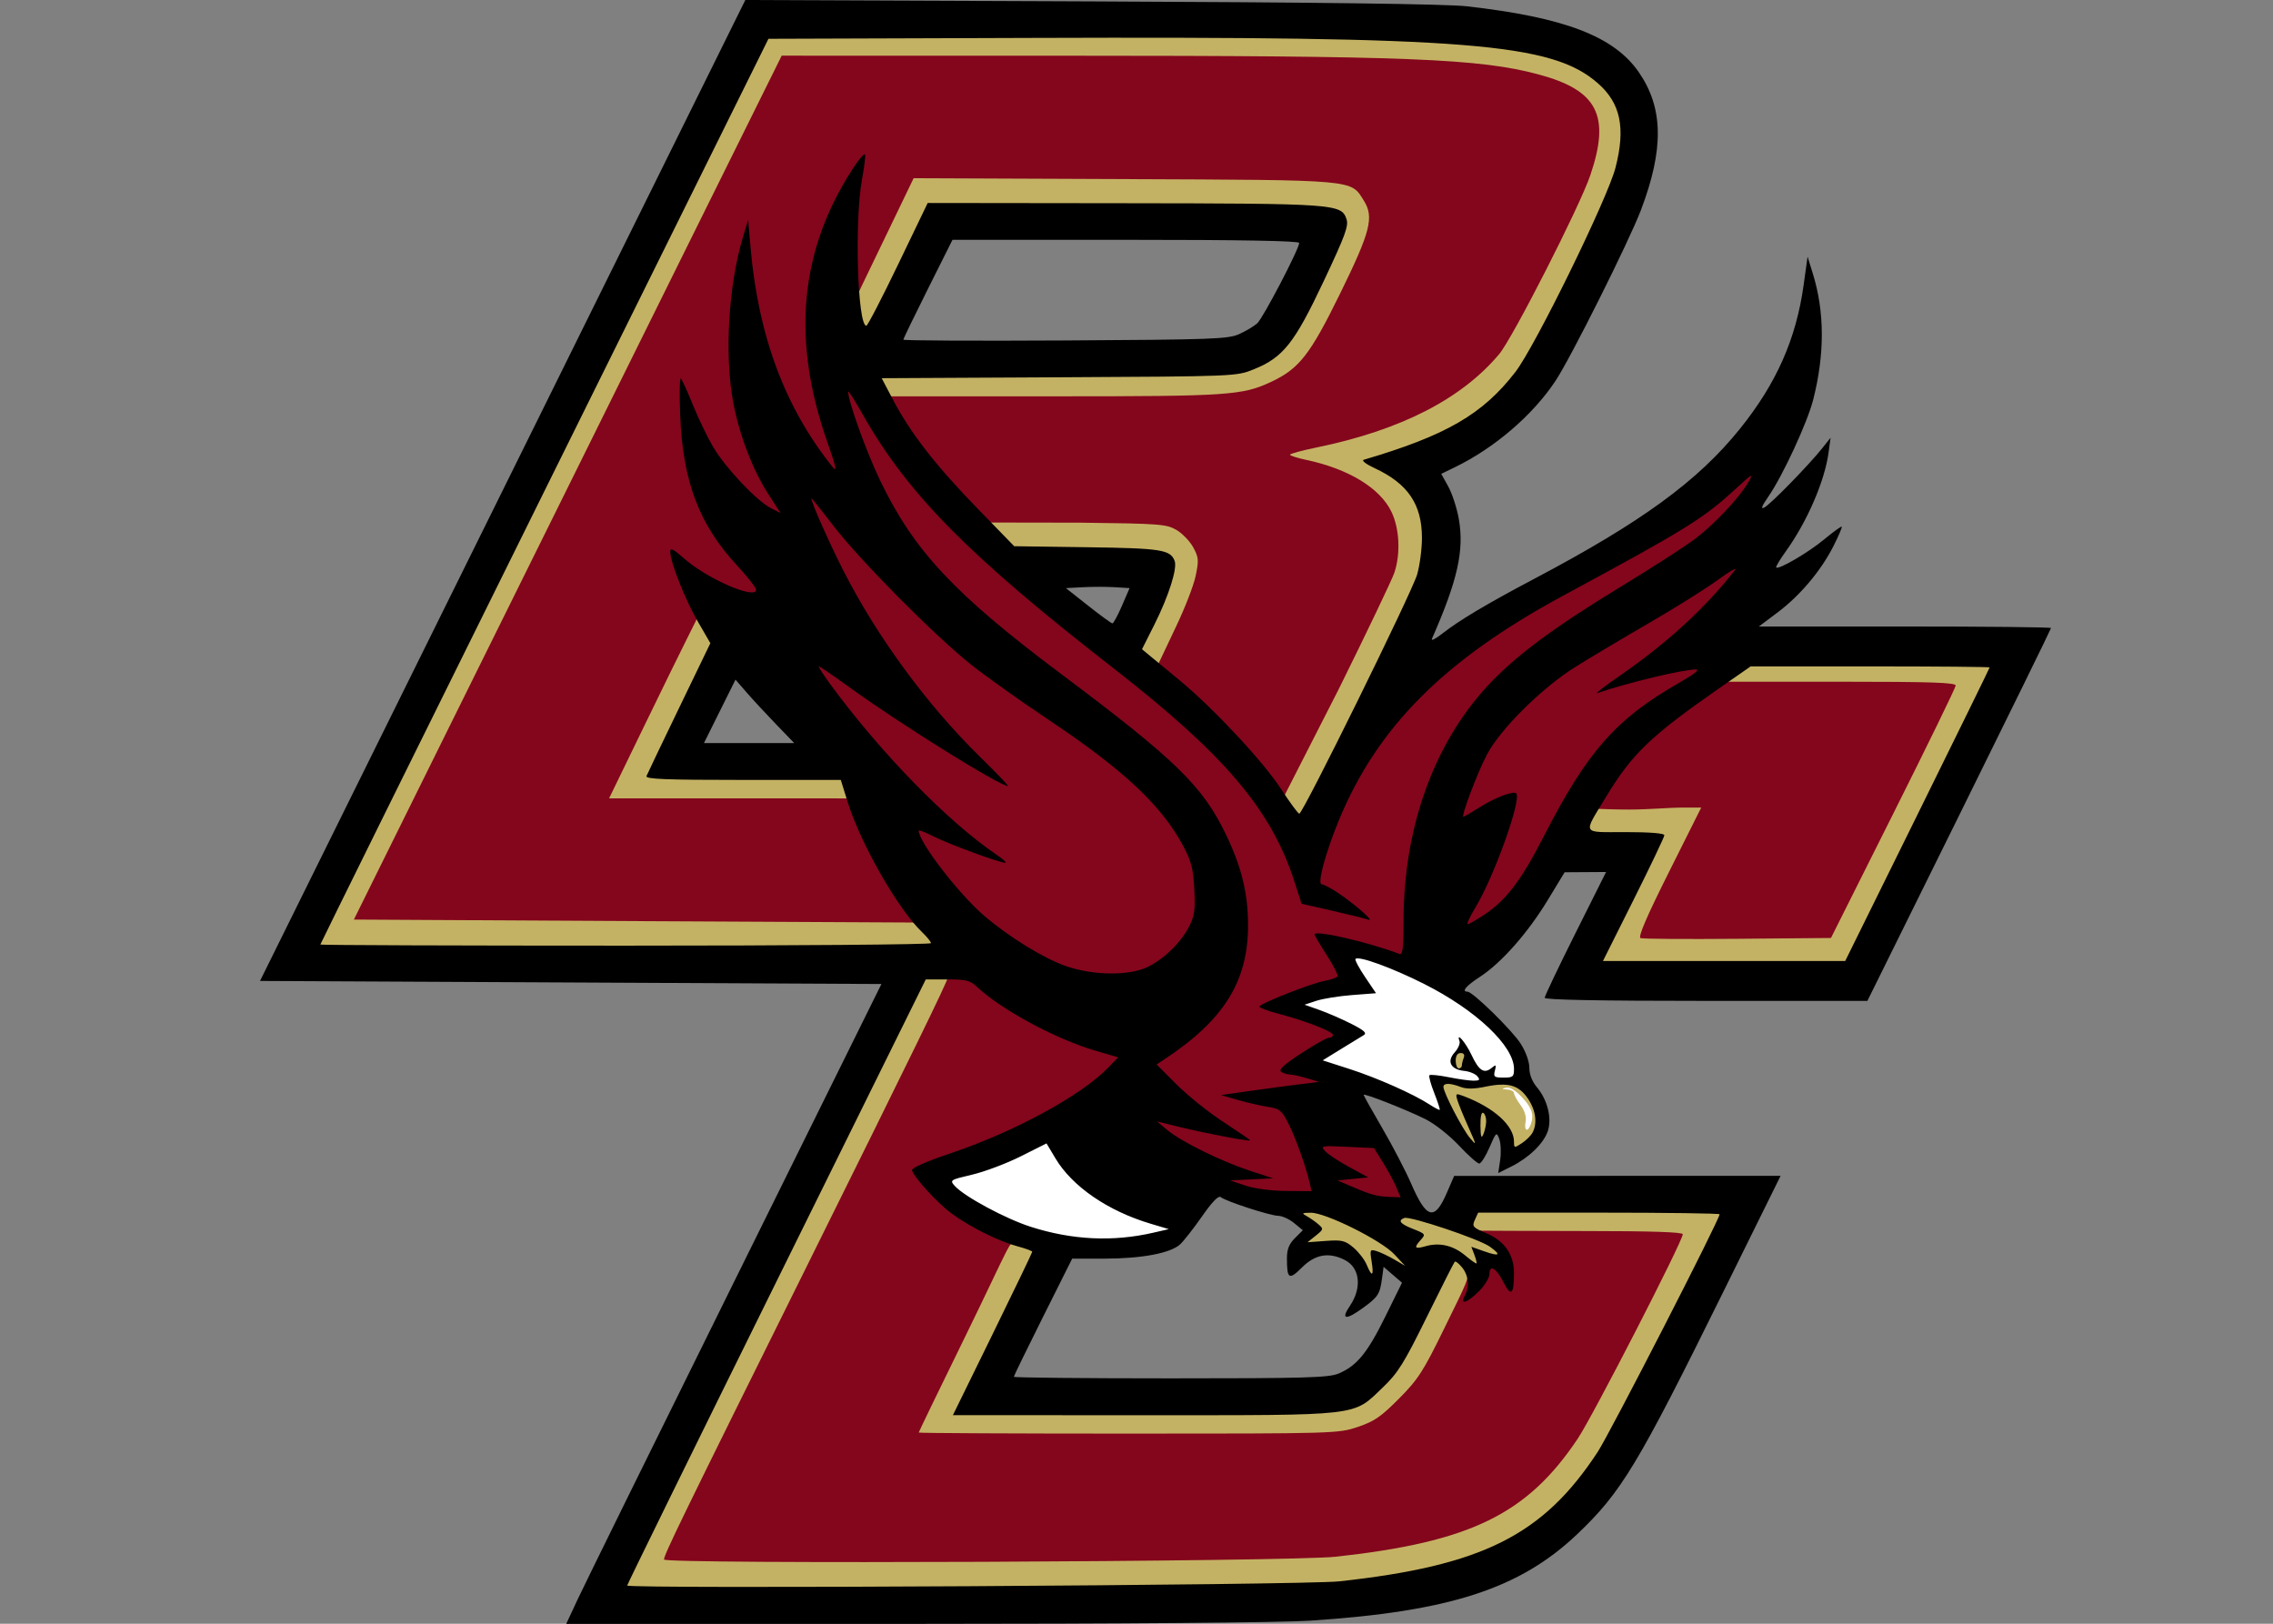<?xml version="1.0" encoding="UTF-8" standalone="no"?>
<!-- Created with Inkscape (http://www.inkscape.org/) -->

<svg
   xmlns:dc="http://purl.org/dc/elements/1.1/"
   xmlns:cc="http://creativecommons.org/ns#"
   xmlns:rdf="http://www.w3.org/1999/02/22-rdf-syntax-ns#"
   xmlns:svg="http://www.w3.org/2000/svg"
   xmlns="http://www.w3.org/2000/svg"
   version="1.0"
   width="280"
   height="200"
   id="svg3864">
  <rect width="100%" height="100%" fill="#808080" stroke="none"/>
  <defs
     id="defs3867" />
  <g
     transform="matrix(0.378,0,0,0.378,-346.099,-0.324)"
     id="g4632">
    <path
       d="m 1126.474,511.928 c 32.547,-63.729 68.5,-130.847 97.131,-196.327 l 59.51,29.305 c -9.127,16.96 -49.761,31.36 -67.588,37.542 l 31.788,22.47 c -8.374,19.536 -19.465,38.915 -28.149,60.567 l 134.518,-0.607 c 14.649,-4.909 20.628,-12.475 27.047,-25.573 4.652,-9.169 9.24,-20.1 11.593,-23.22 1.678,-2.225 4.573,-1.865 7.044,-2.644 3.938,-1.242 6.068,-0.579 7.58,3.602 0.76,-3.24 1.244,-6.13 -1.625,-9.423 l -12.106,-7.427 40.194,-0.816 c 16.274,0 28.229,1.588 33.668,2.682 -1.853,3.347 -30.119,61.642 -34.602,68.413 -17.779,26.86 -37.983,37.154 -90.17,40.422 -18.826,1.179 -204.956,1.104 -215.833,1.033 z m 222.375,-126.682 4.678,-2.746 -10.202,-9.453 21.243,-1.038 c 2.492,4.925 7.853,15.12 9.695,20.335 -6.516,1.464 -21.027,-3.589 -25.414,-7.098 z m -38.27,-0.13 10.621,-1.385 c -14.879,-4.878 -21.784,-8.861 -32.603,-20.687 8.307,1.396 20.637,6.592 25.56,5.554 l -26.4,-21.65 c 31.632,-18.6 34.551,-41.903 24.113,-73.35 -5.731,-14.141 -17.363,-26.246 -53.252,-52.967 -27.422,-20.416 -39.194,-31.463 -50.231,-48.227 -6.184,-9.392 -19.16,-39.177 -20.98,-52.108 8.494,10.105 22.394,44.335 86.75,90.735 26.875,23.541 46.059,30.932 67.936,80.623 4.059,2.682 7.974,4.336 12.448,5.221 -3.078,-3.678 -7.722,-4.376 -11.613,-10.258 0,-2.723 4.919,-19.417 8.624,-27.066 17.496,-35.034 54.006,-56.828 87.147,-75.699 11.292,-4.598 33.448,-26.338 55.748,-34.179 -19.104,38.441 -87.116,53.845 -110.447,105.805 -6.685,18.528 -13.806,39.784 -7.505,58.619 l -28.353,-5.172 c 1.876,3.464 7.274,12.359 6.631,12.612 l -24.501,6.993 26.665,9.055 c -6.502,2.013 -16.038,8.033 -21.346,11.278 5.654,1.591 8.124,1.104 12.411,2.636 -3.462,7.643 -7.702,3.737 -11.123,9.438 3.336,8.713 6.288,22.426 9.624,31.139 -11.461,0.756 -24.46,-1.564 -35.921,-6.961 z m -52.769,-69.289 c -21.73,-9.406 -36.123,-27.902 -48.942,-48.179 8.533,1.882 11.654,3.481 21.256,7.046 -27.835,-21.354 -39.724,-30.605 -53.59,-64.327 22.494,12.004 45.885,36.608 67.551,46.633 -37.2,-25.533 -54.605,-59.184 -69.378,-101.998 27.741,31.135 52.794,56.121 87.181,79.515 32.732,21.995 45.806,43.573 45.806,60.603 -4.188,30.012 -27.084,30.952 -49.883,20.707 z m 208.034,-48.923 c -11.523,-0.366 -20.67,-0.199 -35.931,0.519 9.547,-15.05 30.787,-36.898 47.948,-47.054 27.019,0.863 52.477,0.707 79.307,1.188 l -43.422,87.891 -67.832,-0.544 19.931,-42 z M 1027.126,302.717 1168.577,15.548 c 93.354,1.116 211.736,-7.321 266.515,10.854 15.817,22.947 -16.984,70.393 -25.572,87.319 -14.881,20.397 -40.887,29.772 -65.058,35.004 15.827,4.571 18.412,6.782 29.666,20.237 2.991,23.373 -28.192,75.148 -39.136,96.866 L 1289.736,217.554 c 6.779,-13.519 19.233,-28.27 7.631,-41.312 l -60.124,-1.551 c -14.309,-13.81 -26.695,-29.928 -36.005,-47.199 42.046,0.774 88.873,2.817 130.486,-5.981 9.268,-4.994 33.958,-47.938 22.39,-56.051 l -138.657,-3.078 c -8.34,11.879 -12.232,26.935 -21.389,39.346 -4.061,-10.107 -2.044,-32.086 -0.646,-42.115 -19.098,27.444 -8.167,68.239 -3.207,101.579 -16.701,-21.489 -29.557,-51.822 -31.645,-75.618 -4.318,38.704 -0.314,50.655 15.16,84.444 -16.323,-1.294 -30.927,-25.69 -34.153,-37.748 1.374,24.029 13.072,41.269 27.419,63.419 -10.287,2.455 -21.651,-5.72 -29.914,-10.92 l 8.542,18.719 c -7.032,18.103 -18.8,35.062 -26.474,54.172 l 74.349,0.726 c 7.791,14.129 13.543,32.184 23.33,45.191 -6.714,-0.849 -190.093,0.244 -189.707,-0.859 z m 380.611,-42.193 c -3.162,0.643 -11.63,5.874 -17.321,9.023 0.033,-8.125 10.888,-29.558 24.36,-42.989 20.721,-17.965 44.607,-31.672 69.538,-42.911 -11.748,16.295 -22.614,27.385 -39.78,37.999 8.159,-1.921 25.22,-4.93 30.157,-3.439 -21.161,16.812 -33.757,20.483 -49.047,48.074 -7.549,13.839 -15.905,30.977 -35.225,38.982 5.289,-10.546 13.948,-33.208 17.32,-44.739 z"
       id="path3944"
       style="fill:#84061c;fill-opacity:1" />
    <path
       d="m 1215.441,319.004 c 2.606,-0.048 6.212,-0.066 9.102,0.223 0,1.133 -12.179,26.063 -45.531,93.273 -41.382,83.391 -47.013,94.953 -47.013,96.531 0,1.58 204.036,0.726 219,-0.917 43.826,-4.81 62.318,-13.843 78.789,-38.486 C 1434.747,462.211 1464,405.27 1464,403.037 1464,402.343 1453.784,402 1433.149,402 c -19.821,0 -34.271,-0.136 -36.884,-0.136 -3.736,0 -2.793,-4.179 -0.576,-6.275 1.765,-1.669 3.846,-0.588 41.362,-0.588 l 44.364,0 c -15.334,25.627 -29.601,54.418 -42.84,80.974 -16.211,24.231 -39.265,38.919 -76.075,43.767 l -244.559,-0.566 97.501,-200.171 z M 1215,467.658 c 0,-0.188 6.762,-14.144 15.026,-31.013 14.91,-30.434 14.662,-32.204 17.366,-31.556 1.498,0.359 4.255,2.35 6.788,2.929 -8.866,17.58 -18.405,34.259 -24.911,52.436 45.273,-1.828 115.64,-0.527 134.187,-7.931 11.398,-14.065 16.349,-25.901 26.198,-42.063 1.589,0.961 3.401,2.238 4.048,3.798 1.079,2.606 -0.227,4.708 -7.367,19.327 -6.914,14.154 -8.55,16.697 -14.804,23.001 -5.879,5.927 -8.086,7.442 -13.475,9.25 -6.355,2.132 -7.389,2.162 -74.75,2.162 C 1245.738,468 1215,467.846 1215,467.658 z m 221.553,-152.313 c 7.4,-14.626 12.524,-25.898 19.048,-40.981 l -23.06,-1.461 1.471,-8.011 c 0.164,-0.894 2.92,-0.237 12.589,-0.237 5.902,0 13.567,-0.655 17.059,-0.655 l 6.349,0 -10.521,21.025 c -7.289,14.565 -10.129,21.175 -9.244,21.515 0.703,0.27 14.951,0.371 31.663,0.225 L 1512.293,306.5 1532.587,266 c 11.162,-22.275 20.321,-41.062 20.354,-41.75 0.047,-0.979 -8.011,-1.25 -37.119,-1.25 l -39.626,0 9.216,-7.304 81.823,1.168 -50.056,98.433 -80.627,0.048 z M 1163.111,9.149 1266.665,9.388 c 102.008,-0.309 124.117,0.185 142.967,3.405 33.527,5.728 45.588,26.468 33.986,55.611 -3.837,9.639 -26.431,50.828 -29.926,55.588 -14.136,20.139 -24.356,18.814 -43.71,28.093 7.779,6.754 15.553,15.688 13.021,32.412 l -42.062,88.26 -7.684,-10.823 18.682,-36.632 c 9.228,-18.652 17.366,-35.688 18.084,-37.857 2.062,-6.232 1.657,-14.411 -0.986,-19.869 -3.736,-7.718 -13.998,-13.95 -27.786,-16.875 -2.888,-0.612 -5.25,-1.369 -5.25,-1.682 0,-0.313 3.906,-1.372 8.679,-2.355 27.387,-5.637 47.205,-15.775 59.505,-30.438 4.408,-5.255 26.22,-48.064 29.677,-58.244 6.615,-19.484 2.398,-27.706 -16.861,-32.876 -19.229,-5.162 -42.562,-6.085 -154.075,-6.096 L 1170.35,19 1141.228,77.75 c -16.017,32.312 -47.386,95.65 -69.71,140.75 l -40.589,82 91.445,0.5 97.971,0.5 5.192,10.112 -210.816,-0.349 L 1163.111,9.149 z M 1125.388,237.75 c 6.208,-12.787 12.632,-25.892 14.276,-29.12 l 3.396,-6.822 5.862,8.37 -20.085,42.914 61.448,0.936 c 0.772,1.976 1.7,4.897 2.076,6.989 -1.36,0 -16.628,-0.017 -39.809,-0.017 l -38.45,0 11.288,-23.25 z m 159.497,-24.803 c 5.249,-7.642 11.717,-22.73 6.662,-30.056 l -47.69,-1.355 -8.252,-10.415 32.395,0.054 c 25.557,0.303 27.747,0.47 31,2.37 1.925,1.124 4.387,3.681 5.471,5.681 1.774,3.274 1.852,4.204 0.777,9.327 -0.656,3.129 -3.568,10.626 -6.471,16.66 l -6.093,12.874 -7.799,-5.139 z m -87.038,-90.128 c 36.873,-9.188 103.424,2.539 132.473,-8.513 5.838,-9.107 20.048,-30.313 19.406,-43.696 l -129.607,0.72 c -6.497,10.3 -13.413,29.551 -22.175,40.208 -0.416,0 -4.135,-8.348 -4.504,-11.03 2.051,-4.659 2.798,-6.076 11.153,-23.417 l 8.748,-18.155 68.579,0.283 c 76.19,0.314 73.796,0.1 78.117,6.972 3.411,5.425 2.224,10.09 -7.714,30.335 -9.768,19.898 -13.299,24.429 -22.386,28.72 C 1320.534,129.687 1315.915,130 1259.842,130 l -56.252,0 c -2.448,-2.488 -3.947,-3.511 -5.743,-7.181 z"
       id="path4013"
       style="fill:#c4b264;fill-opacity:1" />
    <g
       id="g4627">
      <path
         d="m 1353.481,308.851 c 9.97,3.263 18.979,6.334 28.95,9.597 9.245,7.795 18.491,15.59 27.736,23.385 0.181,3.988 0.362,7.976 0.544,11.964 -9.064,0.588 -15.052,1.176 -27.192,-0.544 1.631,4.895 3.263,9.789 4.894,14.684 -15.771,-10.361 -31.543,-13.415 -47.314,-20.122 5.076,-3.626 9.19,-6.29 14.266,-9.915 -7.251,-2.9 -13.541,-6.762 -20.792,-9.663 7.07,-2.538 14.909,-4.307 21.979,-6.845 -1.088,-3.988 -1.983,-8.553 -3.071,-12.541 z"
         id="path4084"
         style="fill:#ffffff;fill-opacity:1;fill-rule:evenodd;stroke:#000000;stroke-width:1px;stroke-linecap:butt;stroke-linejoin:miter;stroke-opacity:1" />
      <path
         d="m 1259.524,366.849 c 10.283,16.068 26.527,24.638 41.617,34.745 -18.279,10.778 -30.72,4.93 -50.829,2.714 -12.822,-6.087 -22.951,-11.019 -32.119,-21.144 13.777,-5.438 27.554,-9.531 41.332,-16.315 z"
         id="path4086"
         style="fill:#ffffff;fill-opacity:1;fill-rule:evenodd;stroke:#000000;stroke-width:1px;stroke-linecap:butt;stroke-linejoin:miter;stroke-opacity:1" />
      <path
         d="m 1403.806,355.617 c 7.009,2.436 8.084,8.463 8.44,15.024 2.324,-1.839 3.323,-2.685 4.489,-6.179 -1.877,-2.501 -3.257,-5.499 -5.134,-8 -2.985,-1.771 -5.141,-2.55 -7.795,-0.844 z"
         id="path4623"
         style="fill:#ffffff;fill-opacity:1;fill-rule:evenodd;stroke:none" />
    </g>
    <path
       d="m 1340.231,406.173 c 1.639,-2.811 4.672,-2.678 4.017,-5.071 -1.085,-1.011 -3.603,-3.534 -4.703,-4.379 -1.968,-1.512 0.993,-1.659 3.343,-1.691 3.437,-0.046 24.152,9.49 27.111,12.718 2.153,2.101 4.034,4.881 4.827,7.526 -5.402,-2.724 -8.974,-4.98 -11.28,-5.29 0.646,2.662 0.477,5.595 -0.509,7.985 -6.651,-9.779 -8.679,-12.216 -22.807,-11.799 z m 52.642,5.856 c -3,-3.193 -10.177,-4.512 -14.515,-3.698 -3.266,0.613 -3.171,-2.656 -0.897,-4.061 4.036,-2.328 -4.858,-0.903 -9.136,-7.461 5.977,-1.923 28.568,6.465 32.464,8.697 5.16,2.956 6.343,5.695 1.447,5.219 -4.798,-0.466 -5.893,-3.909 -4.559,-0.401 1.24,3.261 -1.879,4.82 -4.804,1.706 z m 15.478,-36.452 c -0.061,-9.795 -9.974,-14.296 -16.585,-16.443 2.202,7.033 4.922,10.311 5.867,17.388 -5.615,-4.148 -13.92,-22.471 -13.338,-23.054 5.3,0.337 10.422,1.231 15.804,0.886 9.007,-0.837 11.081,-0.155 13.698,4.5 7.734,9.682 0.779,14.002 -5.447,16.722 z m 6.042,-8.159 c 1.232,-3.212 0.525,-5.501 -2.785,-9.01 -2.244,-2.379 -4.021,-3.435 -5.25,-3.118 -1.531,0.394 -1.462,0.498 0.392,0.594 1.238,0.064 2.25,0.584 2.25,1.156 0,0.572 0.959,2.338 2.131,3.923 1.383,1.87 1.958,3.788 1.639,5.46 -0.538,2.813 0.647,3.539 1.623,0.995 z m -15.696,-4.71 c 3.149,1.224 2.134,7.354 -0.418,9.745 -1.537,-3.358 -1.732,-7.977 0.418,-9.745 z m -6.074,-19.419 c 1.052,1.732 1.816,3.079 1.261,4.13 -0.555,1.051 -1.884,1.804 -2.843,1.804 -1.394,-0.573 -1.846,-1.587 -1.611,-3.627 0.144,-1.253 1.634,-2.047 3.193,-2.307 z"
       id="path4082"
       style="fill:#c4b264;fill-opacity:1" />
    <path
       d="m 1103.984,521.75 c 2.12,-4.537 25.232,-51.45 51.361,-104.25 l 47.507,-96 -101.255,-0.5 -101.255,-0.5 79.078,-159.821 79.078,-159.821 112.502,0.455 c 73.885,0.299 115.935,0.842 122.502,1.582 31.941,3.6 48.104,9.788 56.18,21.508 8.017,11.633 8.221,25.023 0.684,44.9 -3.848,10.148 -22.904,48.236 -27.872,55.71 -7.414,11.152 -19.844,21.813 -32.734,28.076 l -4.472,2.173 2.283,4.12 c 1.256,2.266 2.794,6.977 3.419,10.468 1.842,10.298 -0.333,20.052 -8.732,39.144 -0.361,0.821 1.121,0.091 3.294,-1.621 5.464,-4.306 14.668,-9.794 29.95,-17.858 34.993,-18.464 53.442,-31.915 67.156,-48.967 11.864,-14.751 18.272,-29.218 20.719,-46.774 l 1.292,-9.273 1.707,5.5 c 3.871,12.474 3.909,26.281 0.114,41.137 -1.886,7.384 -9.861,24.639 -14.51,31.396 -2.322,3.375 -2.692,4.383 -1.342,3.656 2.066,-1.112 14.371,-13.715 18.736,-19.189 l 2.791,-3.5 -0.648,4.788 c -1.26,9.31 -6.952,22.484 -13.896,32.162 -1.953,2.722 -3.386,5.115 -3.184,5.317 0.799,0.799 10.462,-4.845 15.6,-9.112 2.991,-2.484 5.587,-4.368 5.768,-4.187 0.181,0.181 -1.012,2.987 -2.652,6.236 -4.074,8.072 -10.875,16.168 -18.212,21.684 l -6.136,4.612 47.599,0 c 26.18,0 47.599,0.226 47.599,0.503 0,0.277 -13.464,27.727 -29.919,61 L 1524.161,327 l -52.581,0 C 1436.863,327 1419,326.657 1419,325.99 c 0,-0.555 4.502,-10.005 10.005,-21 L 1439.009,285 l -6.755,0.043 -6.755,0.043 -5.5,9.063 c -6.486,10.688 -15.164,20.517 -22.057,24.984 -4.568,2.96 -6.169,4.866 -4.088,4.866 1.688,0 14.56,12.591 17.323,16.946 1.674,2.638 2.821,5.832 2.821,7.856 0,2.169 0.9,4.48 2.474,6.35 3.428,4.074 4.933,10.087 3.563,14.236 -1.323,4.008 -6.125,8.69 -11.857,11.561 l -4.32,2.164 0.638,-4.306 c 0.351,-2.368 0.218,-5.431 -0.295,-6.806 -0.894,-2.394 -1.029,-2.278 -3.192,2.75 -1.242,2.888 -2.75,5.25 -3.351,5.25 -0.601,0 -3.583,-2.653 -6.627,-5.896 -3.078,-3.279 -7.893,-7.073 -10.848,-8.549 -6.135,-3.064 -20.187,-8.591 -20.187,-7.941 0,0.242 2.74,5.138 6.09,10.88 3.349,5.742 7.598,13.909 9.442,18.15 4.978,11.452 7.588,12.122 11.553,2.967 l 2.415,-5.578 53.192,-0.017 53.192,-0.017 -19.142,38.75 c -27.399,55.466 -32.793,64.395 -47.126,78.01 -18.765,17.825 -41.66,25.237 -87.099,28.199 C 1332.974,529.58 1280.922,530 1213.332,530 l -113.203,0 3.854,-8.25 z M 1352,516.149 C 1398.627,511.073 1418.457,501.153 1436.259,474 1440.324,467.8 1476,398.255 1476,396.531 1476,396.239 1458.297,396 1436.66,396 l -39.34,0 -1.067,2.341 c -0.993,2.18 -0.732,2.483 3.789,4.393 5.873,2.481 8.948,6.924 8.953,12.934 0.01,6.986 -0.933,7.863 -3.352,3.129 -2.43,-4.758 -4.644,-6.083 -4.644,-2.78 0,1.201 -1.53,3.713 -3.4,5.583 -3.821,3.821 -6.318,4.611 -4.635,1.466 1.585,-2.961 1.238,-6.594 -0.879,-9.205 -1.053,-1.298 -2.132,-2.136 -2.398,-1.861 -0.266,0.275 -4.364,8.375 -9.106,18 -7.469,15.16 -9.392,18.235 -14.381,23 -9.869,9.425 -6.286,9.011 -77.88,9.005 L 1226.142,462 1239.071,435.621 C 1246.182,421.113 1252,409.021 1252,408.751 c 0,-0.27 -2.138,-1.061 -4.75,-1.758 -6.124,-1.633 -15.489,-6.281 -21.443,-10.643 -4.62,-3.384 -12.386,-11.849 -12.995,-14.165 -0.189,-0.719 4.824,-2.915 12.773,-5.593 20.784,-7.003 42.35,-18.74 51.189,-27.859 l 3.229,-3.332 -7.611,-2.239 c -12.839,-3.777 -30.462,-13.298 -38.447,-20.771 C 1231.752,320.338 1230.395,320 1224.348,320 l -7.043,0 -48.653,98.432 C 1141.894,472.569 1120,517.152 1120,517.504 c 0,1.168 220.657,-0.121 232,-1.356 z m -0.218,-67.699 c 5.958,-2.485 9.409,-6.676 15.244,-18.512 l 5.474,-11.104 -3,-2.587 -3,-2.587 -0.535,3.92 c -0.681,4.993 -1.286,5.915 -6.215,9.486 -5.641,4.087 -7.285,3.812 -4.22,-0.706 3.978,-5.862 3.278,-12.374 -1.602,-14.897 -5.189,-2.683 -9.711,-1.916 -14.001,2.375 -4.246,4.246 -4.927,3.835 -4.927,-2.965 0,-2.932 0.675,-4.638 2.593,-6.557 l 2.593,-2.593 -2.843,-2.326 c -1.564,-1.279 -3.889,-2.342 -5.167,-2.362 -2.673,-0.041 -17.102,-4.729 -18.739,-6.088 -0.734,-0.609 -2.767,1.48 -6.152,6.321 -2.78,3.977 -5.991,8.074 -7.135,9.104 -3.15,2.837 -12.444,4.594 -24.395,4.611 L 1265.01,411 l -9.505,18.99 c -5.228,10.444 -9.505,19.22 -9.505,19.5 0,0.281 22.964,0.51 51.032,0.51 43.838,0 51.556,-0.219 54.75,-1.551 z m 10.822,-36.524 c -0.622,-3.89 -0.548,-4.044 1.622,-3.386 1.251,0.379 3.849,1.611 5.774,2.739 l 3.5,2.05 -3.5,-3.751 c -4.262,-4.568 -22.395,-13.591 -27.222,-13.546 -2.942,0.027 -3.073,0.144 -1.278,1.14 1.1,0.61 2.803,1.805 3.784,2.655 1.694,1.468 1.648,1.653 -0.899,3.685 l -2.683,2.139 5.947,-0.43 c 5.276,-0.382 6.293,-0.138 9.019,2.155 1.69,1.422 3.635,3.944 4.324,5.606 1.737,4.194 2.384,3.771 1.612,-1.055 z m 33.472,-2.225 -0.98,-2.577 4.108,1.449 c 5.136,1.812 5.803,1.281 1.889,-1.505 -3.506,-2.496 -25.992,-10.028 -27.844,-9.327 -2.219,0.841 -1.343,1.92 2.918,3.594 3.962,1.556 4.085,1.729 2.5,3.48 -2.427,2.682 -2.071,3.162 1.575,2.116 4.514,-1.295 8.968,-0.237 12.905,3.064 1.843,1.546 3.477,2.692 3.63,2.546 0.153,-0.145 -0.163,-1.424 -0.702,-2.841 z m -104.651,-7.161 5.075,-1.168 -5.94,-1.769 c -13.9,-4.139 -25.514,-12.112 -30.985,-21.269 l -2.925,-4.896 -8.392,4.212 c -4.616,2.316 -11.733,4.999 -15.816,5.962 -7.236,1.706 -7.38,1.799 -5.683,3.685 3.117,3.463 16.552,10.693 24.741,13.314 13.484,4.316 26.763,4.957 39.925,1.929 z m 79.24,-14.799 c -0.749,-1.793 -2.696,-5.403 -4.326,-8.022 l -2.965,-4.763 -8.78,-0.409 c -8.443,-0.394 -8.717,-0.339 -7.131,1.413 0.907,1.002 4.436,3.334 7.843,5.182 l 6.194,3.36 -5,0.5 -5,0.5 5,2.148 c 5.957,2.559 7.94,3.082 12.263,3.236 l 3.263,0.116 -1.362,-3.26 z M 1342.396,386.25 c -1.282,-5.489 -4.58,-14.68 -6.93,-19.319 -2.171,-4.284 -2.821,-4.809 -6.685,-5.406 -2.354,-0.363 -6.755,-1.375 -9.78,-2.249 l -5.5,-1.588 10,-1.414 c 5.5,-0.778 12.7,-1.743 16,-2.146 l 6,-0.732 -4,-1.192 c -2.2,-0.656 -4.675,-1.202 -5.5,-1.213 -0.825,-0.011 -2.11,-0.407 -2.855,-0.879 -0.983,-0.623 0.786,-2.264 6.454,-5.985 4.295,-2.819 8.392,-5.126 9.105,-5.126 0.713,0 1.296,-0.418 1.296,-0.928 0,-1.098 -8.956,-4.575 -17.75,-6.891 -3.438,-0.905 -6.25,-1.944 -6.25,-2.309 0,-0.929 16.816,-7.56 21.311,-8.403 2.041,-0.383 3.923,-1.039 4.181,-1.457 0.259,-0.418 -1.321,-3.533 -3.511,-6.92 -2.19,-3.388 -3.981,-6.427 -3.981,-6.755 0,-1.544 17.627,2.512 27.679,6.37 1.047,0.402 1.322,-1.849 1.325,-10.85 0.011,-30.032 9.747,-57.359 27.175,-76.274 9.057,-9.829 21.43,-19.053 43.821,-32.668 10.175,-6.187 21.016,-13.17 24.092,-15.519 6.411,-4.896 14.515,-13.541 17.343,-18.502 1.722,-3.021 1.245,-2.758 -4.339,2.385 -10.38,9.562 -16.021,13.051 -56.096,34.69 -38.608,20.847 -60.473,42.728 -73.031,73.08 -4.339,10.487 -7.162,20.949 -5.655,20.954 0.652,0.002 3.022,1.24 5.266,2.75 5.859,3.944 12.284,9.632 9.921,8.783 -1.1,-0.395 -6.441,-1.725 -11.868,-2.955 l -9.868,-2.237 -2.217,-6.923 c -7.572,-23.641 -22.693,-41.503 -59.136,-69.857 -47.32,-36.816 -67.078,-56.839 -81.791,-82.89 -2.54,-4.497 -4.618,-7.75 -4.618,-7.228 -2e-4,3.161 5.955,19.69 10.472,29.066 11.014,22.861 24.174,36.912 59.014,63.011 37.112,27.801 45.956,36.393 53.506,51.975 5.143,10.615 7.275,19.187 7.335,29.5 0.108,18.52 -7.758,31.208 -27.347,44.11 l -2.445,1.61 6.531,6.531 c 3.592,3.592 10.447,9.083 15.232,12.203 4.786,3.12 8.701,5.815 8.701,5.989 0,0.472 -14.429,-2.262 -22.913,-4.34 l -7.412,-1.816 3.412,2.837 c 4.525,3.762 17.599,10.195 26.913,13.243 l 7.5,2.455 -7,0.34 -7,0.34 5,1.68 c 2.971,0.998 8.355,1.709 13.269,1.75 l 8.269,0.07 -0.643,-2.75 z m 72.645,-16.326 c 1.642,-3.068 1.062,-7.309 -1.52,-11.108 -3.003,-4.419 -6.468,-5.384 -13.838,-3.854 -3.75,0.779 -6.176,0.801 -8.085,0.075 -3.463,-1.317 -5.598,-1.323 -5.598,-0.016 0,1.81 6.074,13.542 8.571,16.557 2.322,2.803 2.302,2.656 -0.487,-3.578 -1.6,-3.575 -3.204,-7.513 -3.564,-8.751 -0.614,-2.109 -0.479,-2.184 2.142,-1.187 9.891,3.76 16.338,9.613 16.338,14.83 0,2.078 0.091,2.096 2.541,0.49 1.397,-0.916 2.972,-2.471 3.5,-3.457 z m -15.111,-3.615 c 0.039,-1.205 -0.38,-2.469 -0.93,-2.809 -0.617,-0.381 -0.973,1.224 -0.93,4.191 0.053,3.607 0.285,4.309 0.93,2.809 0.473,-1.1 0.891,-2.986 0.93,-4.191 z M 1383,357 c -1.14,-2.893 -1.843,-5.491 -1.56,-5.773 0.282,-0.282 3.074,0.001 6.203,0.63 3.13,0.629 6.796,1.143 8.146,1.143 2.026,0 2.246,-0.253 1.259,-1.442 -0.658,-0.793 -2.58,-1.581 -4.272,-1.75 -4.408,-0.441 -5.782,-3.089 -3.12,-6.013 1.149,-1.262 1.863,-2.92 1.587,-3.684 -1.184,-3.272 1.981,0.387 3.941,4.558 2.391,5.087 4.082,6.177 6.502,4.193 1.475,-1.209 1.596,-1.11 1.081,0.888 -0.517,2.006 -0.211,2.25 2.827,2.25 3.072,0 3.406,-0.277 3.406,-2.829 0,-7.491 -12.354,-19.168 -29.311,-27.707 -10.402,-5.238 -21.284,-9.202 -22.346,-8.14 -0.28,0.28 1.11,2.909 3.089,5.843 l 3.598,5.334 -7.787,0.598 c -4.283,0.329 -9.522,1.17 -11.642,1.87 l -3.855,1.272 4.878,1.727 c 2.683,0.95 7.352,2.985 10.376,4.523 4.23,2.151 5.152,3.002 4,3.687 -0.824,0.49 -4.163,2.534 -7.421,4.543 l -5.923,3.652 8.742,2.817 c 8.999,2.899 20.818,8.145 26.103,11.587 1.65,1.074 3.129,1.848 3.287,1.72 0.158,-0.128 -0.646,-2.6 -1.787,-5.493 z m 9,-8.918 c 0,-0.505 0.273,-1.63 0.607,-2.5 0.398,-1.038 0.054,-1.582 -1,-1.582 -1.048,0 -1.607,0.87 -1.607,2.5 0,1.375 0.45,2.5 1,2.5 0.55,0 1,-0.413 1,-0.918 z M 1289.562,315.97 c 5.381,-2.605 10.887,-7.969 13.562,-13.213 1.769,-3.468 2.039,-5.423 1.684,-12.194 -0.35,-6.671 -0.977,-9.099 -3.629,-14.063 -7.043,-13.18 -19.281,-24.662 -43.678,-40.98 -9.35,-6.254 -20.825,-14.416 -25.5,-18.14 -11.877,-9.459 -36.27,-34.069 -44.83,-45.228 -3.944,-5.142 -7.17,-9.157 -7.17,-8.922 0,1.351 5.951,14.745 10.56,23.771 11.047,21.63 27.378,43.823 44.703,60.75 5.207,5.088 9.188,9.25 8.845,9.25 -2.689,0 -35.243,-20.284 -51.85,-32.309 C 1187.175,221.011 1182.773,218 1182.476,218 c -0.297,0 1.355,2.587 3.671,5.75 16.35,22.324 38.365,44.901 54.242,55.623 2.139,1.445 3.413,2.627 2.83,2.627 -1.855,0 -18.536,-6.134 -23.469,-8.63 -2.612,-1.322 -4.75,-2.153 -4.75,-1.847 0,3.663 12.964,20.54 21.228,27.635 8.118,6.97 19.277,13.859 26.684,16.474 8.8,3.107 20.621,3.257 26.65,0.338 z m 250.907,-49.628 C 1553.411,240.13 1564,218.53 1564,218.342 1564,218.154 1546.478,218 1525.063,218 l -38.937,0 -10.313,7.178 c -22.29,15.514 -28.352,21.337 -36.861,35.41 -7.541,12.471 -8.139,11.412 6.441,11.412 7.817,0 12.607,0.384 12.607,1.01 0,0.555 -4.502,10.005 -10.005,21 L 1437.991,314 l 39.473,0 39.473,0 23.532,-47.658 z M 1219,308.187 c 0,-0.447 -1.356,-2.112 -3.013,-3.7 -7.763,-7.437 -19.907,-28.702 -24.123,-42.237 l -2.258,-7.25 -31.91,0 c -25.126,0 -31.804,-0.266 -31.413,-1.25 0.273,-0.688 5.07,-10.713 10.659,-22.278 l 10.162,-21.028 -4.099,-7.079 c -4.129,-7.132 -8.945,-19.3 -8.984,-22.7 -0.017,-1.449 0.959,-0.972 4.637,2.265 7.485,6.588 23.342,13.445 23.342,10.094 0,-0.674 -2.863,-4.318 -6.362,-8.097 -12.154,-13.128 -17.487,-27.198 -18.353,-48.427 -0.292,-7.15 -0.198,-12.685 0.209,-12.299 0.407,0.385 2.187,4.289 3.955,8.675 1.769,4.386 4.753,10.565 6.633,13.731 4.019,6.771 14.047,17.393 18.659,19.767 l 3.242,1.669 -3.96,-6.127 c -5.08,-7.859 -9.432,-19.188 -11.439,-29.777 -2.943,-15.523 -1.606,-38.338 3.172,-54.14 l 1.663,-5.5 0.783,9 c 2.508,28.833 11.251,52.225 26.722,71.5 1.566,1.951 1.163,0.086 -1.836,-8.5 -9.876,-28.27 -9.302,-53.503 1.746,-76.784 3.702,-7.802 9.875,-17.34 10.693,-16.522 0.209,0.209 -0.259,3.963 -1.039,8.343 C 1194.041,73.272 1195.074,107 1197.942,107 c 0.405,0 5.067,-9 10.361,-20 l 9.624,-20 63.787,0.077 c 68.97,0.083 70.965,0.223 72.681,5.104 0.784,2.23 -0.334,5.288 -7.432,20.339 -9.509,20.162 -13.199,24.816 -22.724,28.663 -5.738,2.317 -5.746,2.318 -63.519,2.613 l -57.781,0.296 3.781,7.201 c 5.593,10.654 13.934,21.371 27.401,35.21 l 12.009,12.34 23.685,0.329 c 24.229,0.336 27.192,0.798 28.594,4.453 0.933,2.431 -1.96,11.528 -6.604,20.764 l -4.032,8.02 2.465,2.046 c 1.356,1.125 5.67,4.683 9.588,7.905 11.047,9.086 27.364,26.533 33.212,35.511 2.912,4.471 5.61,8.13 5.995,8.13 1.18,0 36.726,-72.142 38.398,-77.931 0.863,-2.987 1.569,-8.358 1.569,-11.934 0,-10.951 -4.58,-17.694 -15.449,-22.744 -2.825,-1.313 -4.327,-2.483 -3.5,-2.726 26.839,-7.895 38.804,-14.83 49.443,-28.656 6.439,-8.367 29.998,-56.458 32.583,-66.508 3.339,-12.987 1.671,-21.002 -5.722,-27.493 -14.953,-13.129 -41.744,-15.283 -184.086,-14.799 L 1166.037,13.5 1093.018,160.894 C 1052.858,241.961 1020,308.448 1020,308.644 c 0,0.196 44.775,0.356 99.5,0.356 54.725,0 99.5,-0.366 99.5,-0.813 z m 180.335,-9.286 c 7.116,-4.713 11.994,-11.131 19.307,-25.402 14.265,-27.837 23.605,-38.426 44.279,-50.208 4.809,-2.741 6.75,-4.292 5.371,-4.292 -4.228,0 -22.093,4.283 -32.169,7.713 -0.892,0.304 2.413,-2.242 7.346,-5.657 15.6,-10.802 28.028,-22.21 37.547,-34.467 0.817,-1.052 -1.7,0.41 -5.593,3.247 -3.893,2.838 -14.018,9.177 -22.5,14.087 -8.482,4.91 -19.246,11.324 -23.921,14.253 -10.939,6.854 -24.436,20.233 -28.831,28.58 -3.108,5.903 -8.524,20.245 -7.646,20.245 0.223,0 2.515,-1.338 5.094,-2.973 5.137,-3.258 11.175,-5.567 12.111,-4.631 1.822,1.822 -7.131,26.907 -13.201,36.987 -1.86,3.09 -3.043,5.617 -2.627,5.617 0.416,0 2.861,-1.394 5.433,-3.098 z M 1168.412,236.75 c -3.316,-3.438 -7.624,-8.09 -9.573,-10.339 l -3.543,-4.089 -5.142,10.339 -5.142,10.339 14.715,0 14.715,0 -6.03,-6.25 z m 112.822,-38.5 2.489,-5.75 -4.825,-0.301 c -2.654,-0.166 -7.322,-0.166 -10.374,0 l -5.549,0.301 7.263,5.736 c 3.994,3.155 7.543,5.742 7.886,5.75 0.343,0.008 1.743,-2.574 3.112,-5.736 z m 38.229,-88.538 c 2.18,-0.983 4.818,-2.558 5.863,-3.5 C 1327.223,104.503 1339,81.939 1339,80.015 1339,79.34 1320.072,79 1282.506,79 l -56.494,0 -8.006,15.988 C 1213.603,103.782 1210,111.229 1210,111.537 c 0,0.308 23.738,0.426 52.75,0.262 48.132,-0.273 53.097,-0.456 56.713,-2.087 z"
       id="path3875"
       style="fill:#000000" />
  </g>
</svg>
